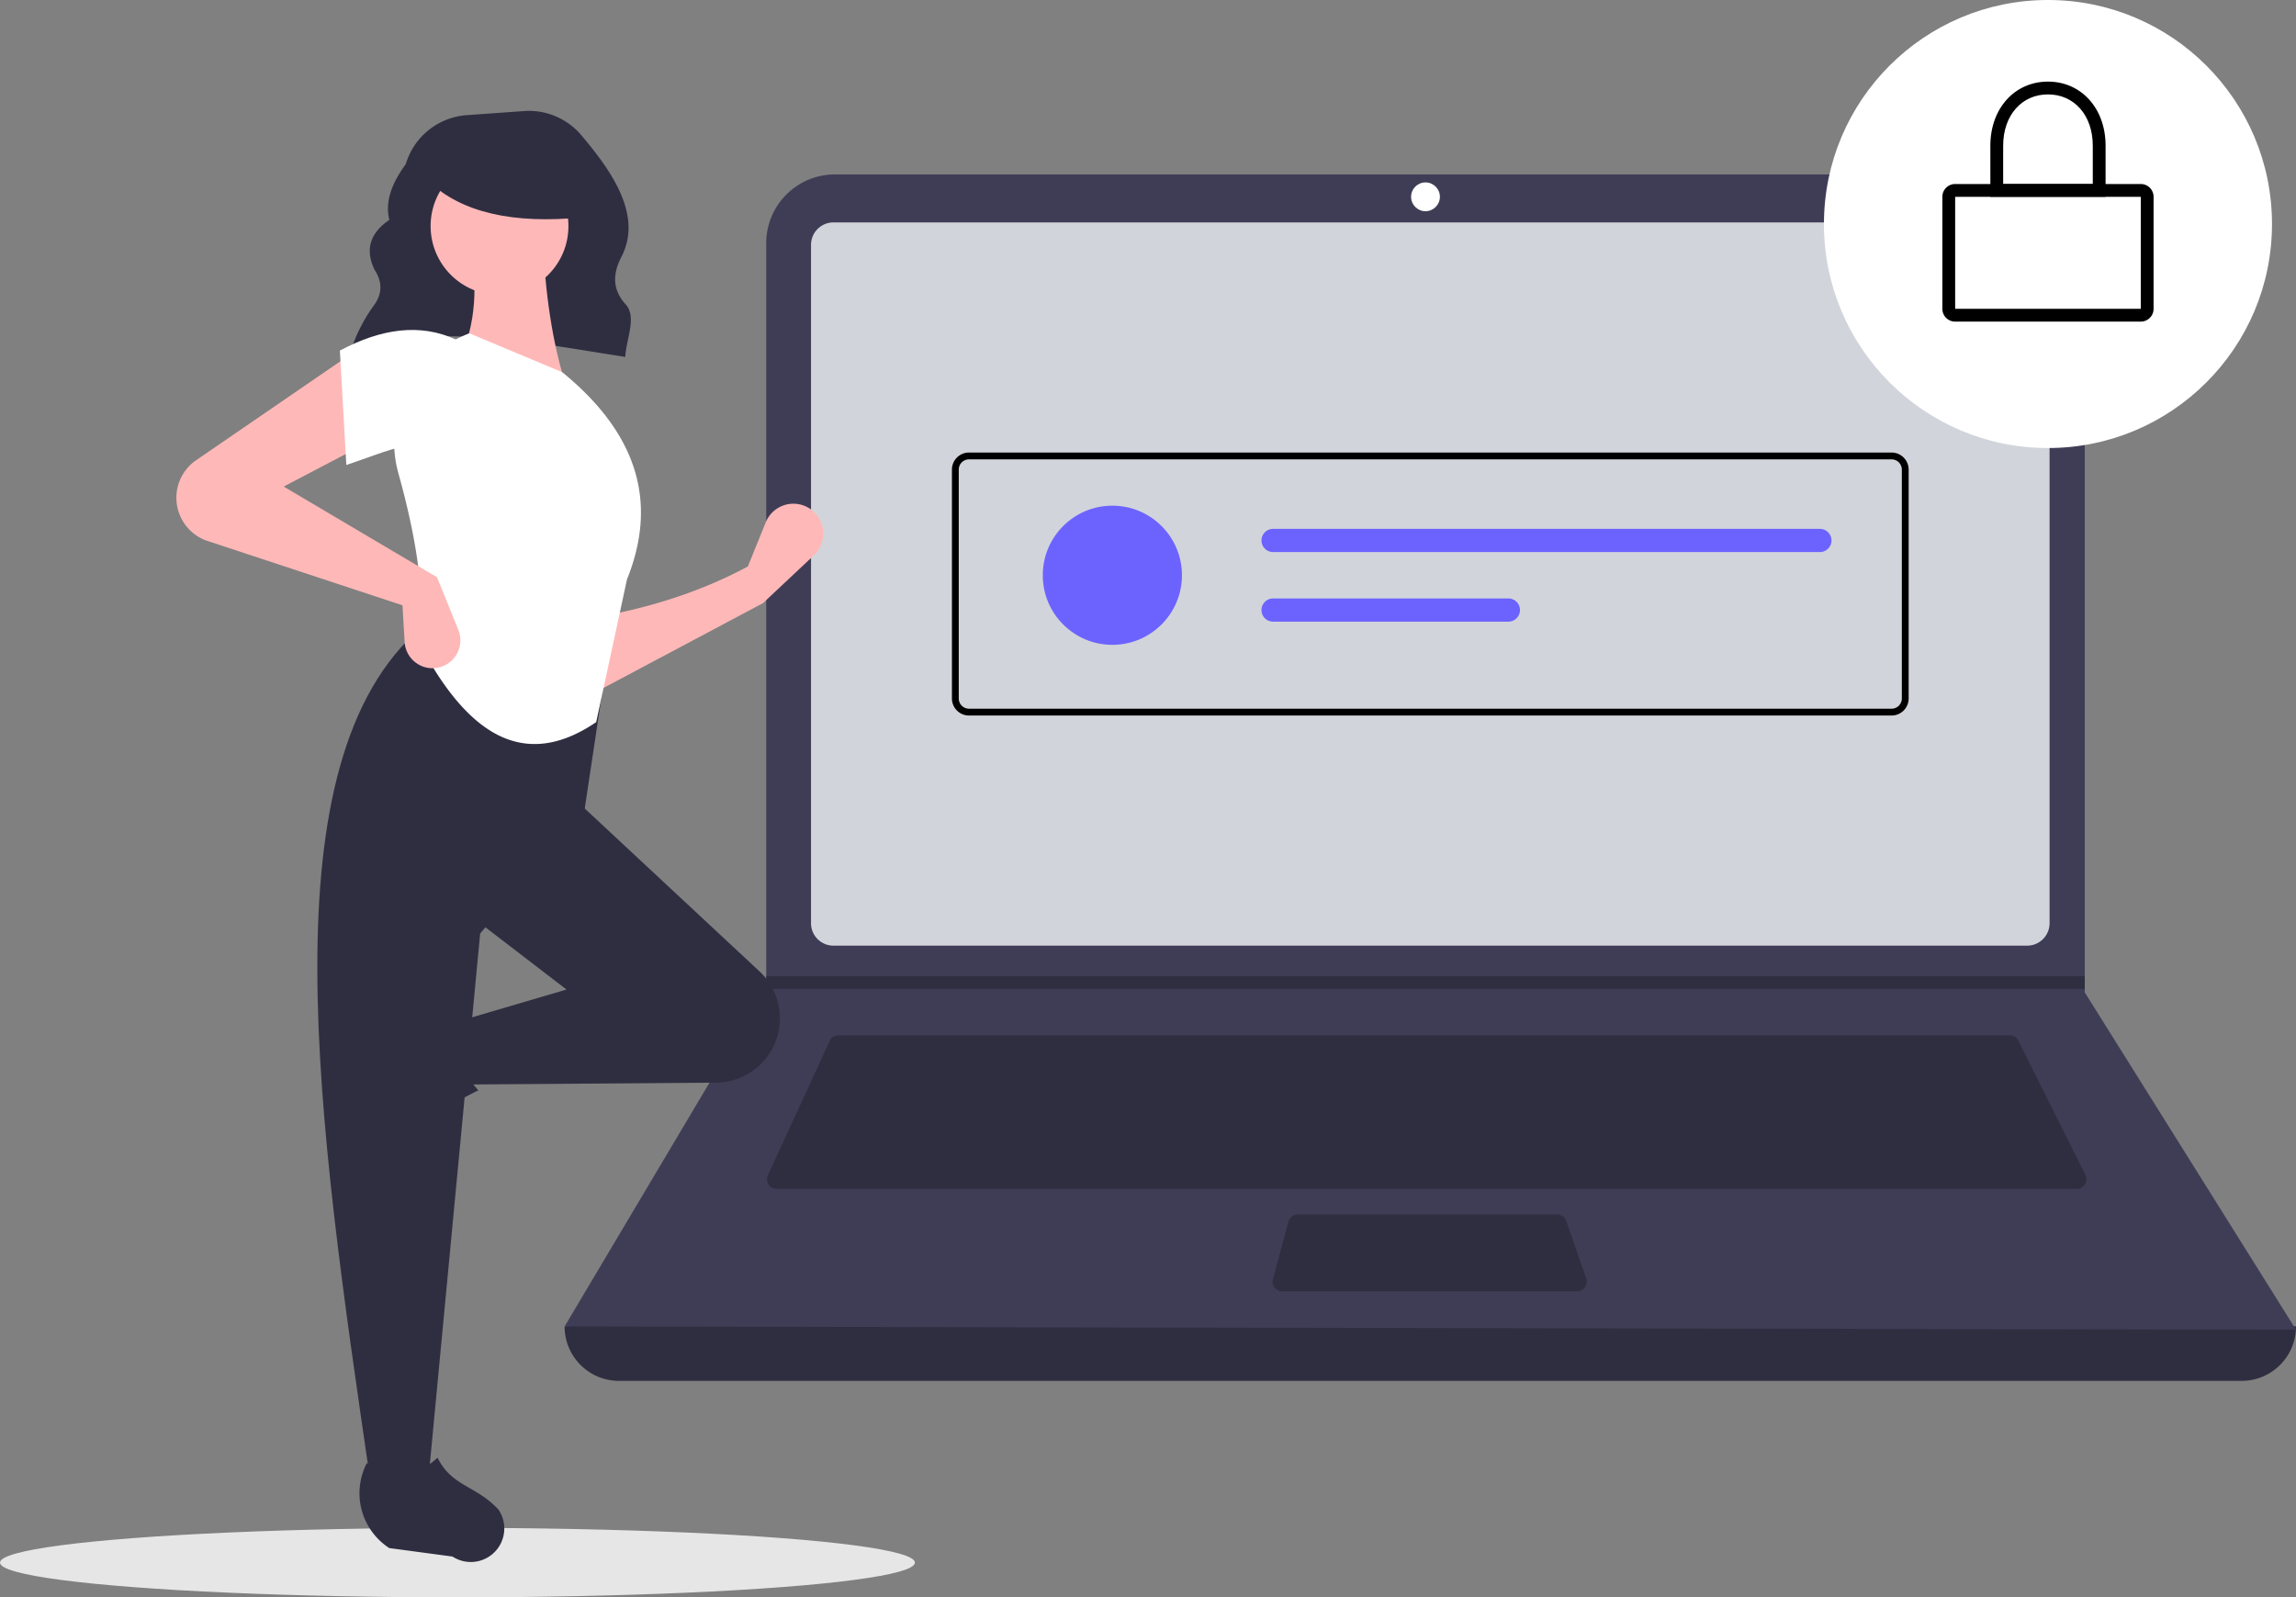 <svg xmlns="http://www.w3.org/2000/svg" data-name="Layer 1" width="100%" height="100%" viewBox="0 0 793 551.732">
  <rect x="0" y="0" width="793" height="551.732" fill="#808080" stroke="none"/>
  <ellipse cx="158" cy="539.732" rx="158" ry="12" fill="#e6e6e6"/>
  <path d="M120.772 122.42c27.497-11.696 61.745-4.286 95.191.857.311-6.228 4.084-13.808.132-18.153-4.801-5.279-4.359-10.825-1.47-16.403 7.388-14.265-3.197-29.444-13.884-42.065a23.67 23.67 0 0 0-19.756-8.292l-19.797 1.414a23.71 23.71 0 0 0-21.053 16.946c-4.727 6.43-7.257 12.84-5.664 19.219-7.081 4.839-8.27 10.68-5.089 17.264 2.698 4.146 2.67 8.182-.123 12.106a55.89 55.89 0 0 0-8.31 16.506Zm653.437 354.543H213.79A18.791 18.791 0 0 1 195 458.172q304.727-35.415 598 0a18.791 18.791 0 0 1-18.791 18.791Z" fill="#2f2e41"/>
  <path d="m793 459.277-598-1.105 69.306-116.616.332-.552V83.996a23.752 23.752 0 0 1 23.754-23.754h407.9a23.752 23.752 0 0 1 23.754 23.754v258.776Z" fill="#3f3d56"/>
  <path d="M287.85 76.823a7.746 7.746 0 0 0-7.737 7.737v234.336a7.747 7.747 0 0 0 7.737 7.738h412.3a7.747 7.747 0 0 0 7.737-7.738V84.56a7.747 7.747 0 0 0-7.737-7.737Z" fill="#d1d5db"/>
  <path d="M289.578 357.584a3.325 3.325 0 0 0-3.013 1.93L265.21 405.94a3.316 3.316 0 0 0 3.012 4.702h449.092a3.316 3.316 0 0 0 2.965-4.799l-23.212-46.425a3.3 3.3 0 0 0-2.965-1.833Z" fill="#2f2e41"/>
  <circle cx="492.342" cy="67.98" r="4.974" fill="#fff"/>
  <path d="M448.2 419.484a3.321 3.321 0 0 0-3.202 2.454l-5.357 19.896a3.316 3.316 0 0 0 3.202 4.179h101.874a3.315 3.315 0 0 0 3.133-4.401l-6.887-19.896a3.318 3.318 0 0 0-3.134-2.232Zm271.846-82.349v4.421h-455.74l.343-.552v-3.869h455.397z" fill="#2f2e41"/>
  <circle cx="707.335" cy="77.375" r="77.375" fill="#ffffff"/>
  <path d="M739.39 111.089h-64.11a4.426 4.426 0 0 1-4.422-4.422V67.98a4.426 4.426 0 0 1 4.421-4.422h64.111a4.426 4.426 0 0 1 4.421 4.422v38.687a4.426 4.426 0 0 1-4.421 4.422Zm-64.11-43.11v38.688h64.113l-.003-38.687Z"/>
  <path d="M727.231 67.98h-39.793V50.294c0-12.81 8.368-22.107 19.897-22.107s19.896 9.297 19.896 22.107Zm-35.371-4.422h30.95V50.294c0-10.413-6.364-17.686-15.475-17.686s-15.475 7.273-15.475 17.686Z" />
  <circle cx="707.335" cy="86.218" r="4.421" fill="#fff"/>
  <path d="M653.32 247.15H334.68a5.908 5.908 0 0 1-5.9-5.901v-79.041a5.908 5.908 0 0 1 5.9-5.901h318.64a5.908 5.908 0 0 1 5.9 5.9v79.042a5.908 5.908 0 0 1-5.9 5.9Zm-318.64-88.483a3.544 3.544 0 0 0-3.54 3.54v79.042a3.544 3.544 0 0 0 3.54 3.54h318.64a3.544 3.544 0 0 0 3.54-3.54v-79.041a3.544 3.544 0 0 0-3.54-3.54Z" fill="#000"/>
  <circle cx="384.19" cy="198.695" r="24.036" fill="#6c63ff"/>
  <path d="M439.703 182.671a4.006 4.006 0 1 0 0 8.012h188.858a4.006 4.006 0 0 0 0-8.012Zm0 24.037a4.006 4.006 0 1 0 0 8.012h81.266a4.006 4.006 0 1 0 0-8.012Z" fill="#6c63ff"/>
  <path d="m263.522 208.328-58.903 31.316-.746-26.097c19.226-3.209 37.517-8.797 54.43-17.894l6.16-15.22A10.318 10.318 0 0 1 282 177.755a10.318 10.318 0 0 1-.909 14.069Z" fill="#ffb8b8"/>
  <path d="M119.598 389.133a11.574 11.574 0 0 1 1.47-9.363l12.939-19.858a22.612 22.612 0 0 1 29.335-7.74c-5.438 9.257-4.68 17.377 1.878 24.434a117.63 117.63 0 0 0-27.936 19.045 11.574 11.574 0 0 1-17.686-6.518Z" fill="#2f2e41"/>
  <path d="M266.205 363.168a22.203 22.203 0 0 1-18.871 10.78l-85.96.65-3.728-21.622 38.026-11.184-32.062-24.605 35.044-41.008 63.65 59.324a22.203 22.203 0 0 1 3.9 27.666Z" fill="#2f2e41"/>
  <path d="M147.953 511.045H127.82c-18.075-123.898-36.474-248.142 17.895-294.515l64.122 10.438-8.202 54.43-35.789 41.008Z" fill="#2f2e41"/>
  <path d="M165.65 539.112a11.574 11.574 0 0 1-9.364-1.469l-21.859-2.938a22.612 22.612 0 0 1-7.74-29.335c9.256 5.438 17.377 4.68 24.433-1.88 4.986 10.068 13.2 9.454 21.047 17.936a11.574 11.574 0 0 1-6.518 17.686Z" fill="#2f2e41"/>
  <path d="m195.672 133.767-37.28-8.947c6.19-12.674 6.7-26.776 3.727-41.754l25.35-.746c.795 18.626 3.198 36.027 8.203 51.447Z" fill="#ffb8b8"/>
  <path d="M205.918 249.418c-27.14 18.493-46.315.633-60.948-26.923 2.034-16.862-1.259-37.04-7.356-58.967a40.138 40.138 0 0 1 24.505-48.4l32.061 13.42c27.224 22.19 32.582 46.227 22.369 71.579Z" fill="#fff"/>
  <path d="m127.821 152.408-29.824 15.657 52.938 31.316 7.366 18.17a9.637 9.637 0 0 1-5.79 12.73 9.637 9.637 0 0 1-12.76-8.544l-.746-12.663-67.283-22.204a15.733 15.733 0 0 1-9.873-9.611 15.733 15.733 0 0 1 5.903-18.303l54.104-37.118Z" fill="#ffb8b8"/>
  <path d="M157.646 155.39c-12.439-5.451-23.75.47-38.026 5.22l-2.237-39.518c14.176-7.556 27.692-9.593 40.263-3.728Z" fill="#fff"/>
  <circle cx="172.525" cy="78.093" r="23.802" fill="#ffb8b8"/>
  <path d="M201 75.09c-23.566 2.307-41.523-1.547-53-12.52v-8.838h51Z" fill="#2f2e41"/>
</svg>
